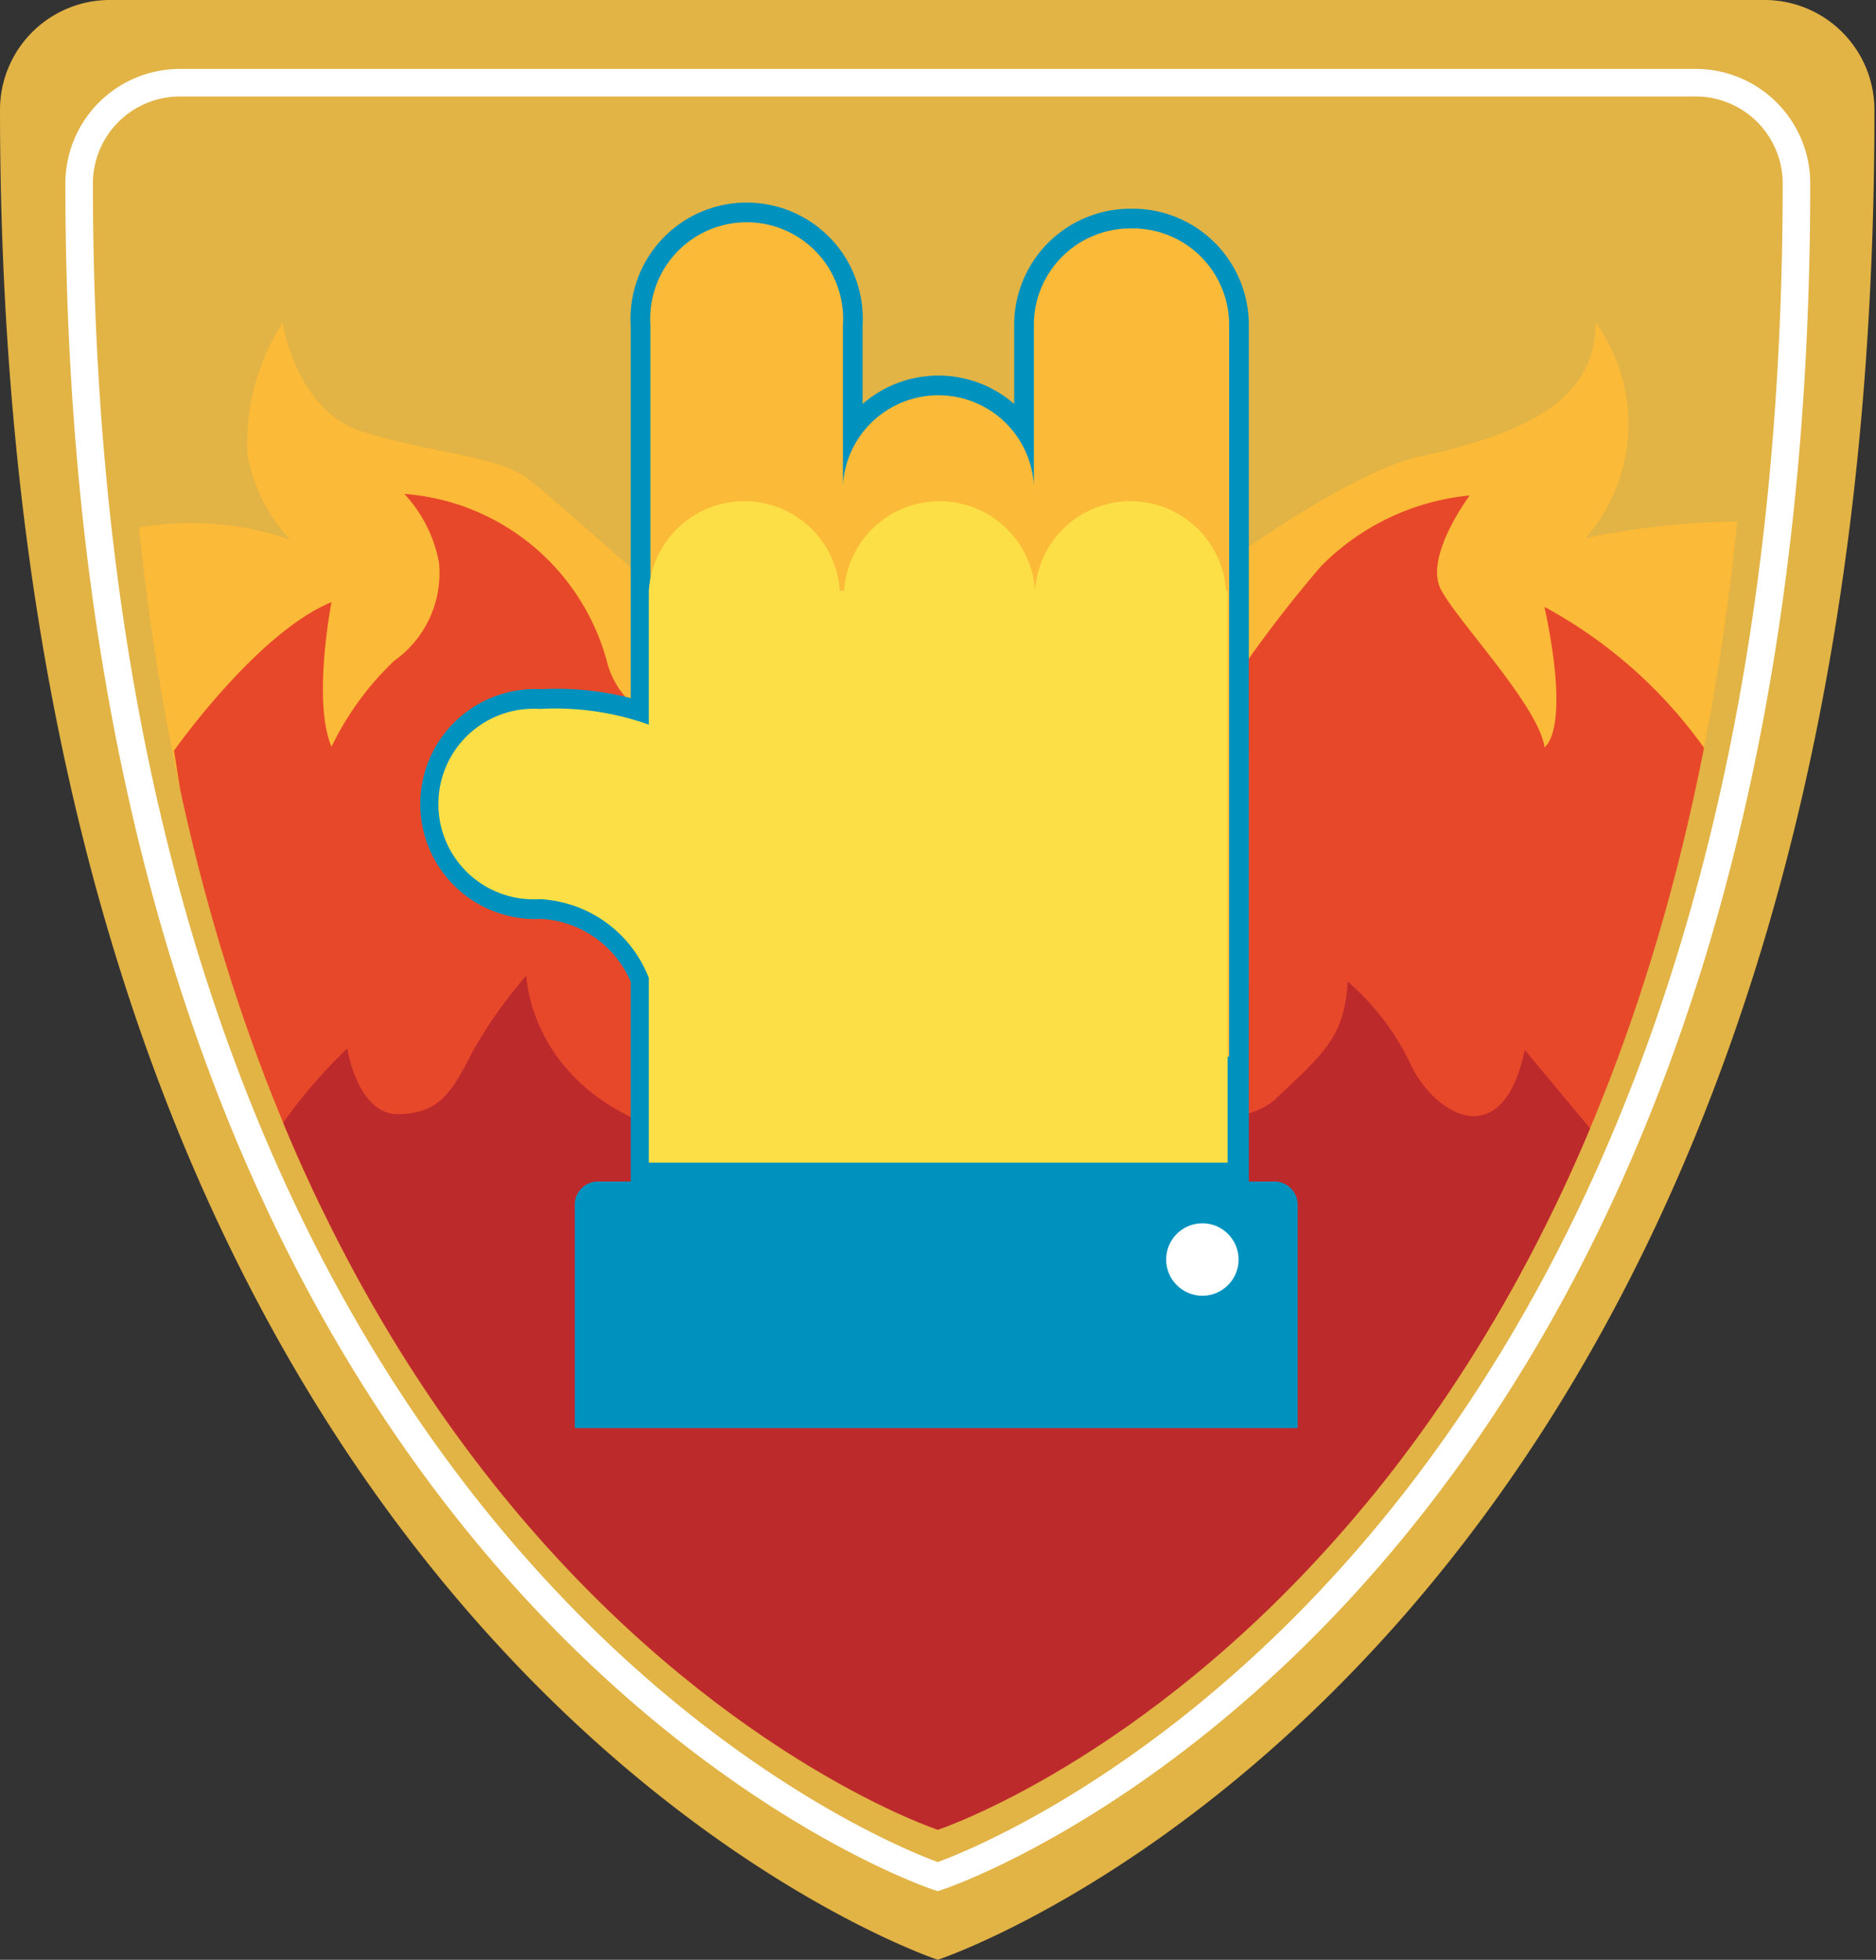 <svg id="Calque_2" data-name="Calque 2" xmlns="http://www.w3.org/2000/svg" xmlns:xlink="http://www.w3.org/1999/xlink" viewBox="0 0 47.65 49.76"><rect x="0" y="0" width="47.65" height="49.76" fill="#333333" stroke="none"/><defs><style>.cls-1,.cls-3,.cls-8{fill:none;}.cls-2{fill:#e2b345;}.cls-3{stroke:#fff;stroke-width:0.7px;}.cls-3,.cls-8{stroke-miterlimit:10;}.cls-4{clip-path:url(#clip-path);}.cls-5{fill:#fbba38;}.cls-6{fill:#e8482a;}.cls-7{fill:#bd2a2c;}.cls-8{stroke:#0092bf;}.cls-9{fill:#fcdf46;}.cls-10{fill:#0092bf;}.cls-11{fill:#fff;}</style><clipPath id="clip-path" transform="translate(-51.18)"><path class="cls-1" d="M75,46.46h0S54.33,39.66,54.33,5.72h0a2.42,2.42,0,0,1,2.42-2.42h36.5a2.42,2.42,0,0,1,2.42,2.42h0C95.67,39.66,75,46.46,75,46.46Z"/></clipPath></defs><title>OR</title><path class="cls-2" d="M75,49.76h0s-23.82-7.84-23.82-47h0A2.79,2.79,0,0,1,54,0H96a2.79,2.79,0,0,1,2.79,2.79h0C98.82,41.92,75,49.76,75,49.76Z" transform="translate(-51.18)"/><path class="cls-3" d="M75,47.65h0s-21.81-7.18-21.81-43h0A2.56,2.56,0,0,1,55.75,2.1H94.25a2.56,2.56,0,0,1,2.56,2.56h0C96.81,40.48,75,47.65,75,47.65Z" transform="translate(-51.18)"/><g class="cls-4"><path class="cls-5" d="M54.69,13.4a7.67,7.67,0,0,1,3.85.3,4.41,4.41,0,0,1-1.07-2.11,5.61,5.61,0,0,1,.89-3.4s0.33,2.22,2,2.76,3.44,0.61,4.22,1.2,5.14,4.51,5.14,4.51l7.84,1.29s6.77-5.73,9.69-6.36,4.45-1.55,4.46-3.4a4.41,4.41,0,0,1-.25,5.47,20,20,0,0,1,4.94-.4l-1.09,7.39-25.93,7L56.62,21.17l-2.85-3.55Z" transform="translate(-51.18)"/><path class="cls-6" d="M55.6,19.06s2.11-3,4-3.77c0,0-.49,2.52,0,3.67a7.54,7.54,0,0,1,1.59-2.18,2.73,2.73,0,0,0,1.14-2.5,3.51,3.51,0,0,0-.88-1.74,5.78,5.78,0,0,1,5.17,4.35c1.3,4.29,14.87,2,14.87,2a32.18,32.18,0,0,1,3.25-4.52,6.14,6.14,0,0,1,3.77-1.79s-1.17,1.56-.73,2.39,2.47,2.94,2.63,4c0,0,.68-0.36,0-3.56A12,12,0,0,1,95,19.81C97,23,86.94,38,86.94,38L75.83,40.19,57.23,29.38Z" transform="translate(-51.18)"/><path class="cls-7" d="M58.37,28.51A13.23,13.23,0,0,1,60,26.62s0.26,1.7,1.32,1.67,1.35-.6,1.86-1.58a11.39,11.39,0,0,1,1.37-1.94s0.14,5.91,10.46,4c0,0,7.3.33,8.55-.85s1.77-1.59,1.85-3A6.45,6.45,0,0,1,87,27c0.55,1.23,2.32,2.41,2.91-.34l1.79,2.15-0.81,3.53L89,35.43l-5.35,6.49-4.9,3.83L75,47.65l-4.64-2.47-4.59-3.8L62,37l-4.17-7.32Z" transform="translate(-51.18)"/></g><path class="cls-8" d="M79.89,5.8a2.45,2.45,0,0,0-2.45,2.45v4.06h0a2.43,2.43,0,0,0-4.85,0h0V8.25h0a2.45,2.45,0,1,0-4.89,0V18.4a7.07,7.07,0,0,0-2.77-.4,2.42,2.42,0,1,0,0,4.83,3.14,3.14,0,0,1,2.77,2v4.69h14.7V8.25A2.45,2.45,0,0,0,79.89,5.8Z" transform="translate(-51.18)"/><path class="cls-5" d="M79.89,5.8a2.45,2.45,0,0,0-2.45,2.45v4.06h0a2.43,2.43,0,0,0-4.85,0h0V8.25h0a2.45,2.45,0,1,0-4.89,0V26.83h14.7V8.25A2.45,2.45,0,0,0,79.89,5.8Z" transform="translate(-51.18)"/><path class="cls-9" d="M82.32,15a2.43,2.43,0,0,0-4.85,0h0a2.43,2.43,0,0,0-4.85,0H72.51a2.43,2.43,0,0,0-4.85,0h0V18.4a7.07,7.07,0,0,0-2.77-.4,2.42,2.42,0,1,0,0,4.83,3.14,3.14,0,0,1,2.77,2v4.69h14.7V15h0Z" transform="translate(-51.18)"/><path class="cls-10" d="M15.19,30H32.37a0.59,0.59,0,0,1,.59.59v5.67a0,0,0,0,1,0,0H14.6a0,0,0,0,1,0,0V30.55A0.59,0.59,0,0,1,15.19,30Z"/><circle class="cls-11" cx="30.54" cy="31.98" r="0.92"/></svg>